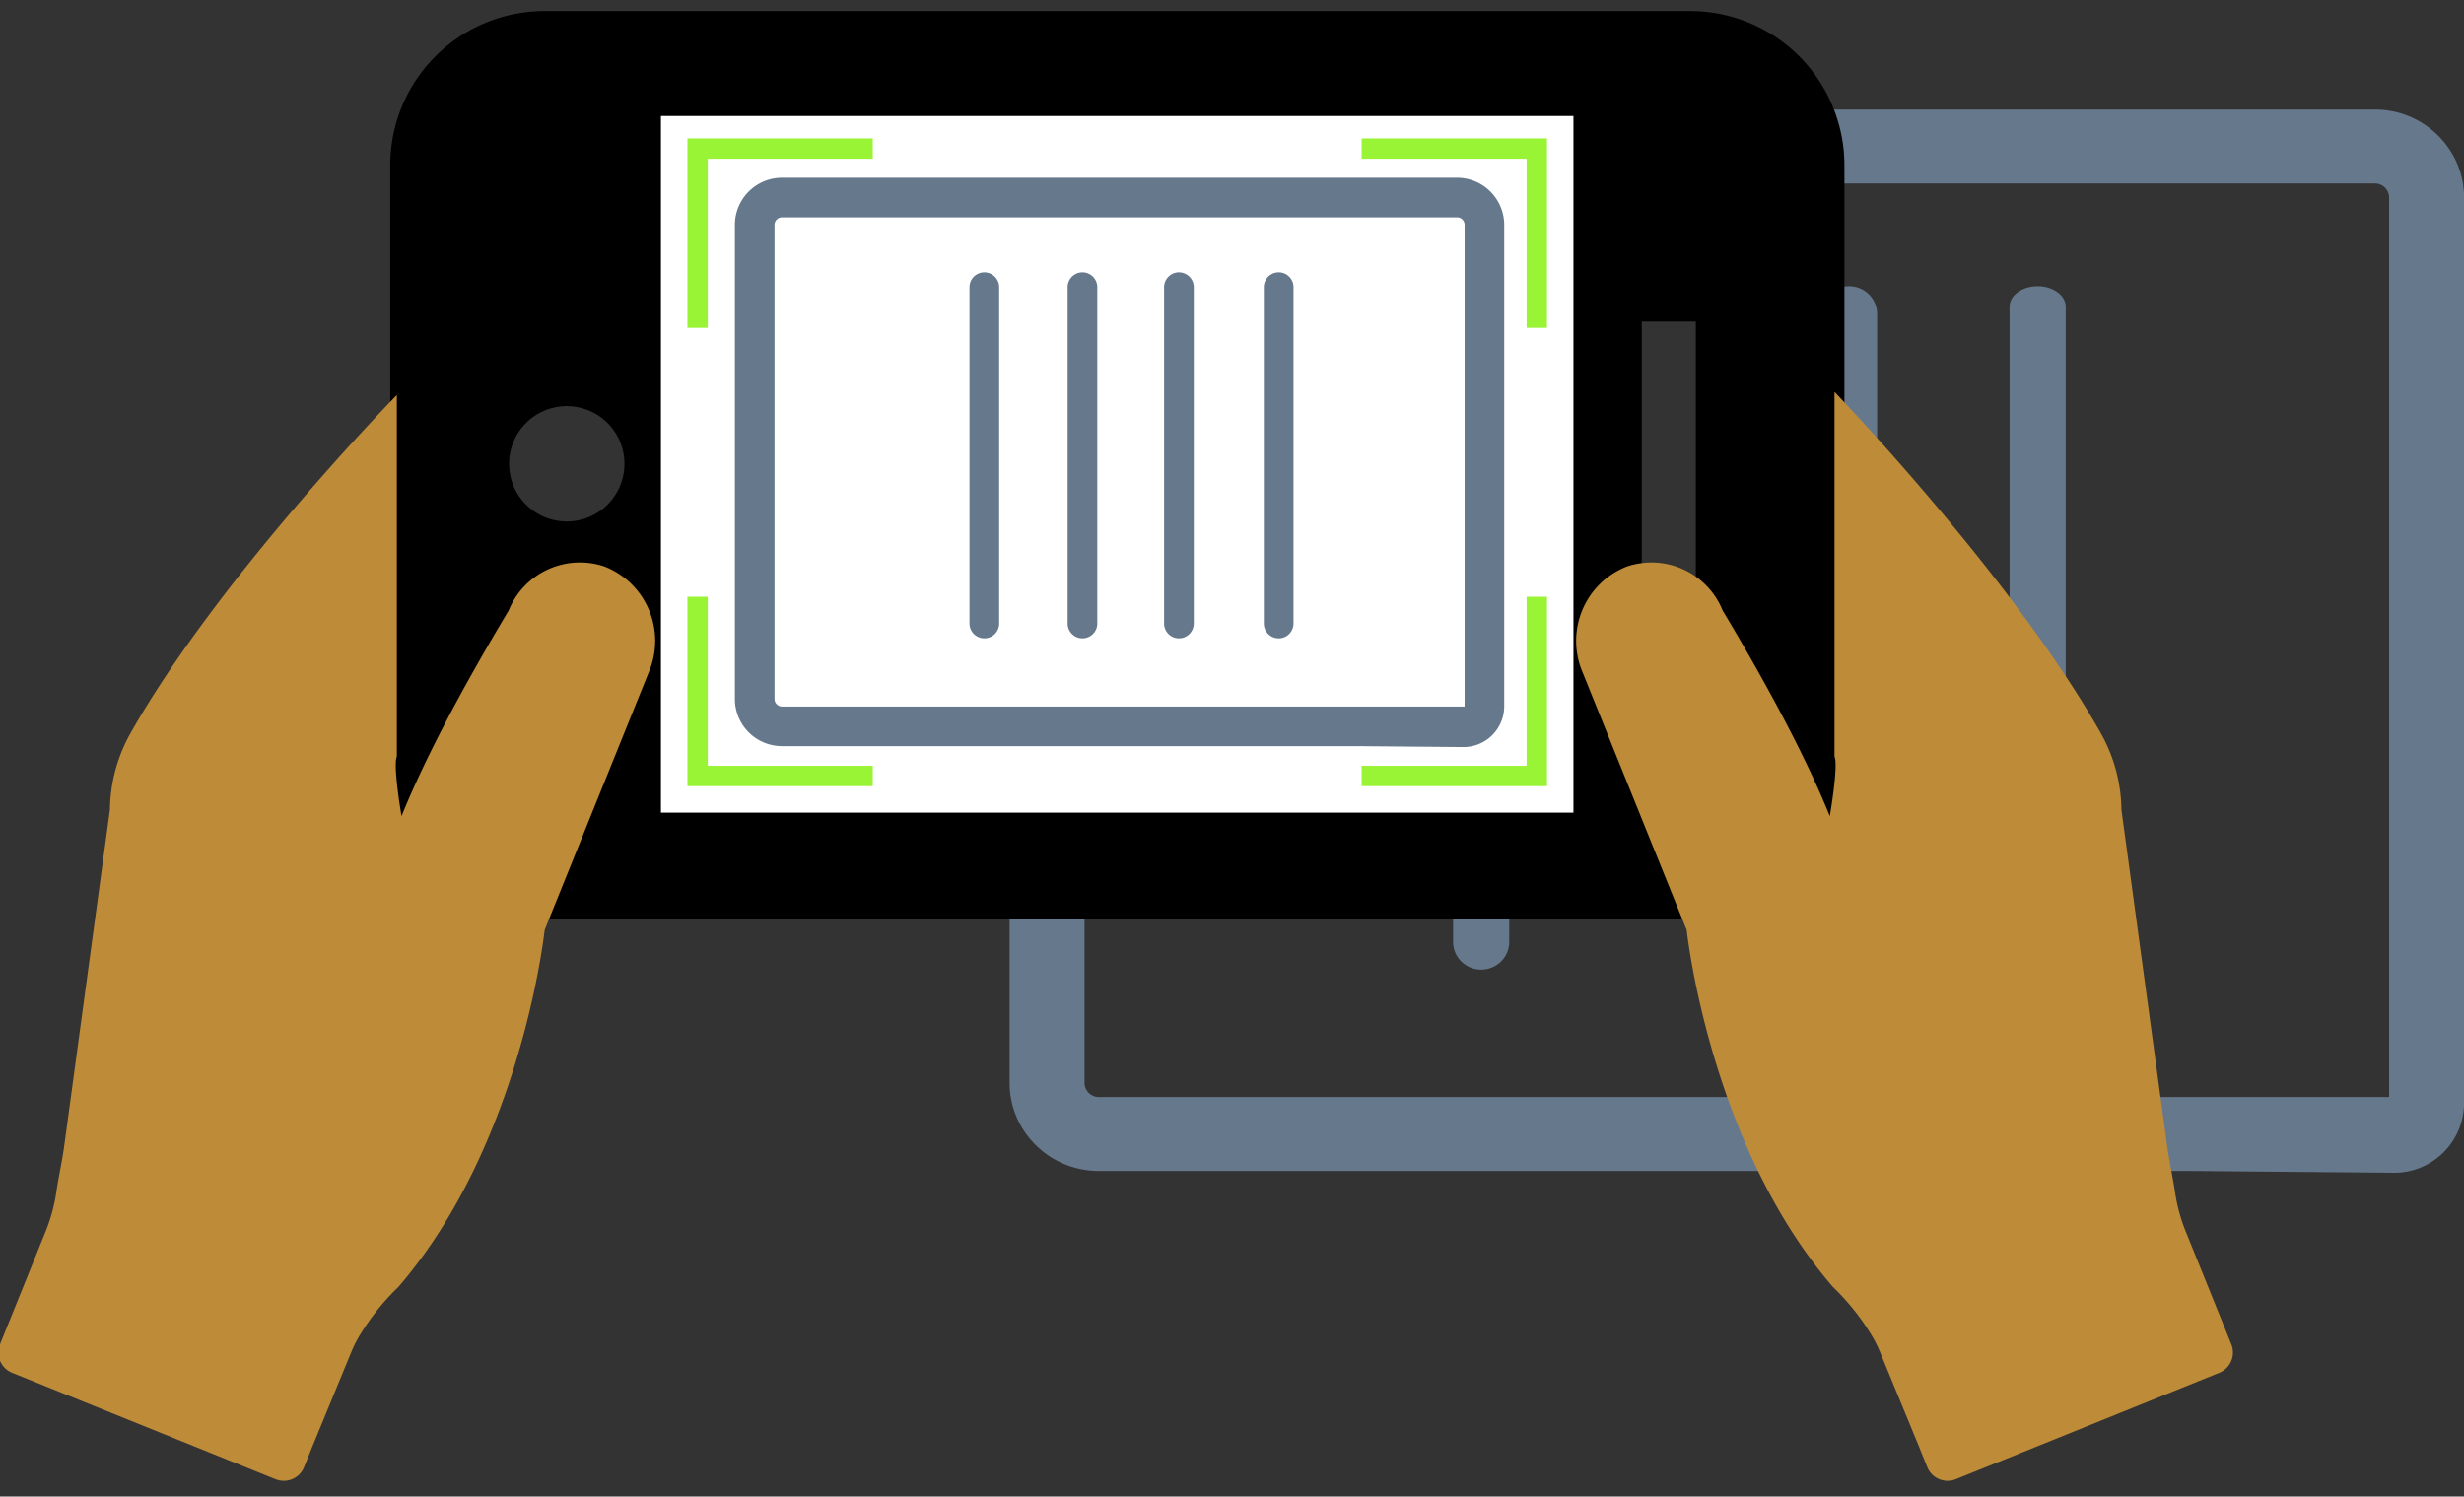 <svg xmlns="http://www.w3.org/2000/svg" width="135" height="82" viewBox="0 0 135 82">
    <rect x="0" y="0" width="135" height="82" fill="#333333" stroke="none"/>
    <g fill="none" fill-rule="evenodd">
        <g fill-rule="nonzero">
            <path fill="#66788C" d="M135.003 60.433V10.827c0-2.66-2.194-4.824-4.886-4.824H60.204c-2.697 0-4.888 2.165-4.888 4.824v48.509c0 2.661 2.191 4.825 4.888 4.825h59.689l11.25.099a3.827 3.827 0 0 0 3.86-3.827zm-74.8-.324a.782.782 0 0 1-.783-.775V10.827a.78.78 0 0 1 .783-.772h69.914c.431 0 .78.346.78.772v49.282H60.204zm52.975-43.305V42.19c0 .618-.689 1.12-1.538 1.12-.849 0-1.537-.502-1.537-1.12V16.804c0-.618.688-1.12 1.537-1.12s1.538.502 1.538 1.12zm-11.87 36.325c-.848 0-1.537-.68-1.537-1.518V17.203c0-.839.689-1.519 1.538-1.519.849 0 1.537.68 1.537 1.519V51.61c0 .838-.688 1.518-1.537 1.518zm-20.156 0c-.848 0-1.537-.68-1.537-1.518V17.203c0-.839.689-1.519 1.537-1.519.85 0 1.538.68 1.538 1.519V51.61c0 .838-.689 1.518-1.538 1.518z"/>
            <path fill="#000" d="M29.84 50.332h45.222l-.23-3.798c.88-1.487-14.83-1.443-17.891-2.072H36.308V6.475h49.819v37.987H56.941c1.009 1.206 17.244 2.83 17.891 5.025.084.283.16.564.23.845h17.534a8.457 8.457 0 0 0 8.458-8.457V9.062A8.457 8.457 0 0 0 92.596.605H29.839a8.458 8.458 0 0 0-8.458 8.457v32.814a8.457 8.457 0 0 0 8.458 8.456zm63.412-11.446a1.814 1.814 0 1 1-3.627 0 1.814 1.814 0 0 1 3.627 0zm-.34-21.266v15.698H89.95V17.62h2.962zm-65.018 7.849a3.16 3.16 0 1 1 6.319 0 3.16 3.16 0 0 1-6.319 0z"/>
            <path fill="#FFF" d="M36.212 6.357h49.996v38.17H36.212z"/>
            <path fill="#66788C" d="M82.415 38.702V12.324a2.588 2.588 0 0 0-2.584-2.583H42.85a2.587 2.587 0 0 0-2.586 2.583V38.3a2.586 2.586 0 0 0 2.585 2.584h31.573l5.74.05a2.232 2.232 0 0 0 2.252-2.231zm-39.565.011a.416.416 0 0 1-.414-.415V12.324c0-.228.187-.413.414-.413h36.98c.229 0 .414.185.414.413v26.389H42.85zm28.02-22.975v18.425a.813.813 0 0 1-1.626 0V15.738a.813.813 0 0 1 1.627 0zm-6.277 19.238a.813.813 0 0 1-.813-.813V15.738a.813.813 0 0 1 1.626 0v18.425a.813.813 0 0 1-.813.813zm-5.286 0a.813.813 0 0 1-.813-.813V15.738a.813.813 0 0 1 1.626 0v18.425a.813.813 0 0 1-.813.813zm-5.376 0a.813.813 0 0 1-.813-.813V15.738a.813.813 0 0 1 1.626 0v18.425a.813.813 0 0 1-.813.813z"/>
            <g stroke="#9AF436" stroke-linecap="square" stroke-width="1.116">
                <path d="M38.221 8.366v9.04M38.221 8.143h9.04"/>
            </g>
            <g stroke="#9AF436" stroke-linecap="square" stroke-width="1.116">
                <path d="M84.2 8.366v9.04M84.2 8.143h-9.04"/>
            </g>
            <g stroke="#9AF436" stroke-linecap="square" stroke-width="1.116">
                <path d="M38.221 42.295v-9.04M38.221 42.518h9.04"/>
            </g>
            <g stroke="#9AF436" stroke-linecap="square" stroke-width="1.116">
                <path d="M84.2 42.295v-9.04M84.2 42.518h-9.04"/>
            </g>
        </g>
        <path fill="#BE8C38" d="M17.11 79.272l-.45 1.115a1.2 1.2 0 0 1-1.562.666L.661 75.22a1.2 1.2 0 0 1-.66-1.563l2.462-6.092a9.46 9.46 0 0 0 .613-2.177c.128-.893.328-1.75.446-2.623l2.5-18.397a8.743 8.743 0 0 1 1.093-4.127c4.81-8.564 14.627-18.598 14.627-18.598V41.45c-.221.517.258 3.268.258 3.268 1.207-2.988 3.164-6.743 5.87-11.267a4.21 4.21 0 0 1 5.218-2.421 4.358 4.358 0 0 1 2.465 2.382 4.39 4.39 0 0 1-.013 3.438l-5.7 14.109s-1.23 11.678-7.997 19.54l-.1.1a13.01 13.01 0 0 0-2.104 2.683 7.139 7.139 0 0 0-.431.895l-2.098 5.094zM105.143 79.272l.45 1.115a1.2 1.2 0 0 0 1.562.666l14.437-5.833a1.2 1.2 0 0 0 .66-1.563l-2.462-6.092a9.46 9.46 0 0 1-.613-2.177c-.128-.893-.328-1.75-.446-2.623l-2.5-18.397a8.743 8.743 0 0 0-1.093-4.127c-4.81-8.564-14.627-18.77-14.627-18.77v19.98c.221.517-.258 3.268-.258 3.268-1.207-2.988-3.164-6.743-5.87-11.267a4.21 4.21 0 0 0-5.218-2.421 4.358 4.358 0 0 0-2.465 2.382 4.39 4.39 0 0 0 .013 3.438l5.7 14.109s1.23 11.678 7.997 19.54l.1.1a13.01 13.01 0 0 1 2.104 2.683c.164.288.308.587.431.895l2.098 5.094z"/>
    </g>
</svg>
